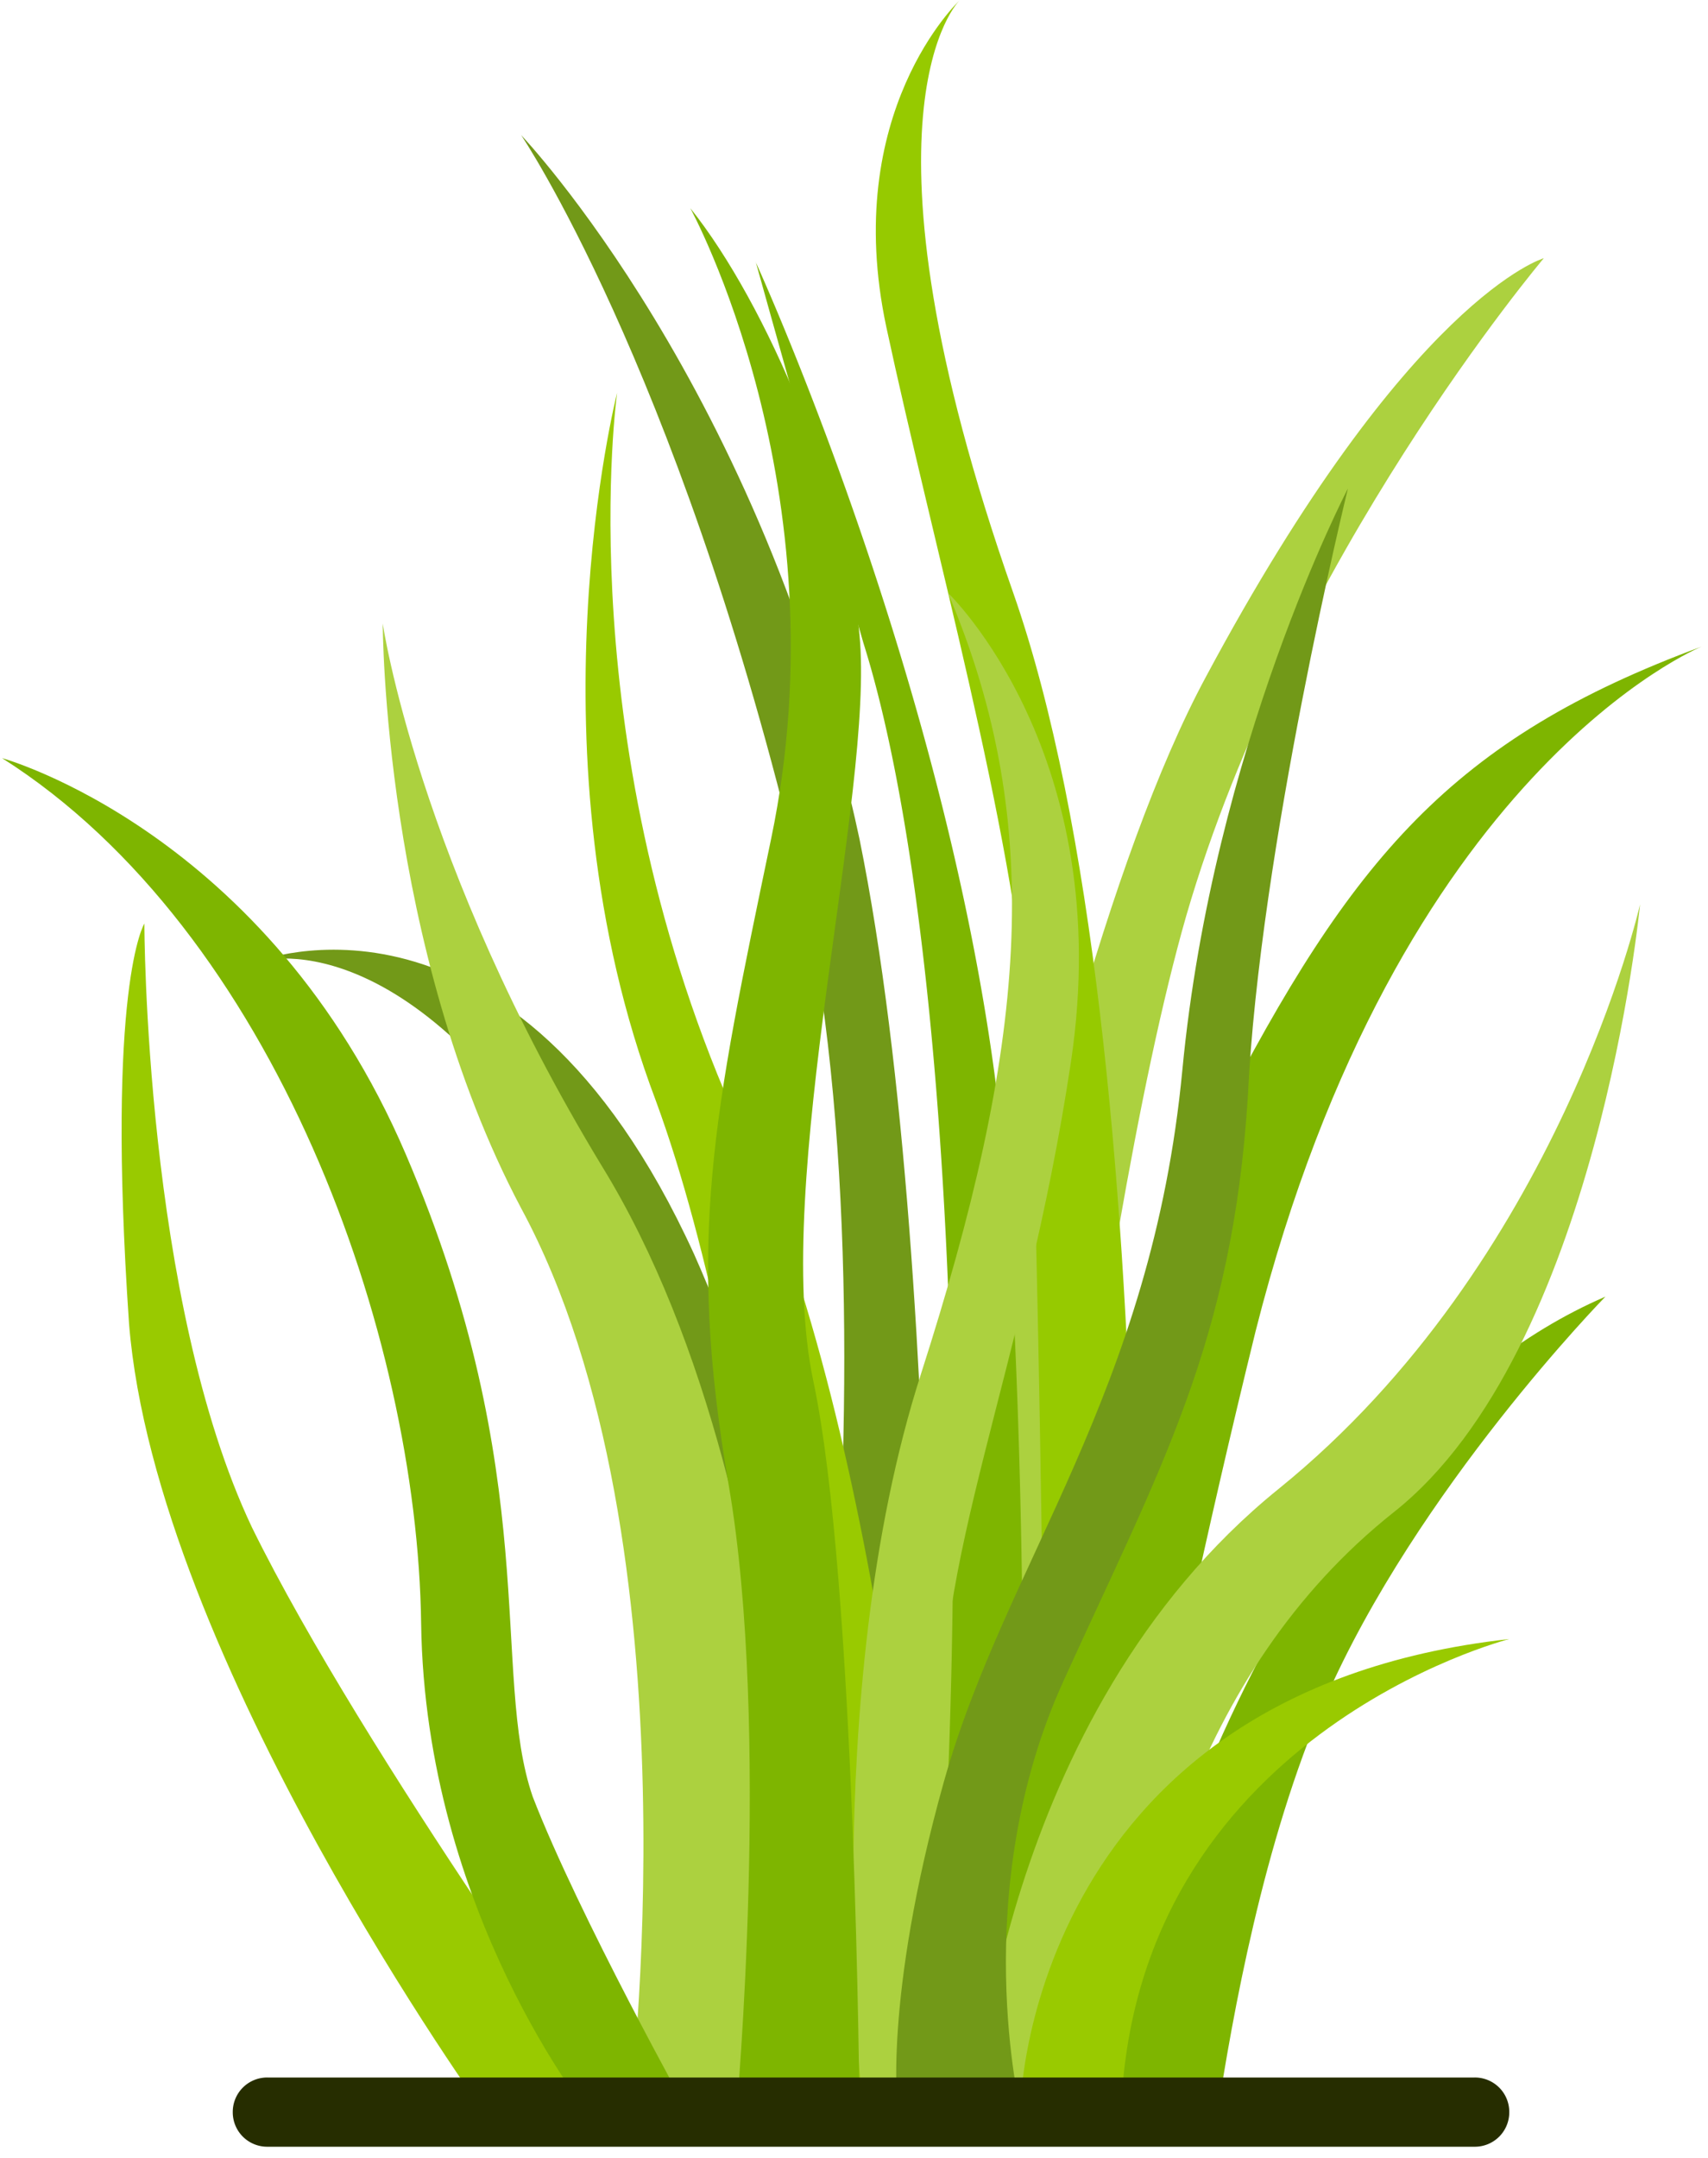<svg xmlns="http://www.w3.org/2000/svg" fill="none" viewBox="0 0 137 173"><path fill="#ACD13F" d="M80.35 169.63H68.63c1.24-9.56 12.65-86.65 28.07-115.32 16.34-30.53 27.13-33.61 27.13-33.61s-20.35 24.05-28.68 52.72c-7.7 26.83-13.87 87.58-14.8 96.21Z"/><path fill="#7EB500" d="M60.61 21s17.27 37.62 20.05 73.4c2.47 34.22.92 73.07.92 73.07H74.5s2.47-25.9 1.85-54.58c-.62-28.67-3.4-49.64-7.1-61.36A4765.98 4765.98 0 0 1 60.62 21Z"/><path fill="#729918" d="M74.49 168.4H62.77s10.49-61.06.93-100.22-21.9-57.35-21.9-57.35 19.43 20.35 27.14 56.43c7.4 36.38 5.55 101.14 5.55 101.14Z"/><path fill="#96CA00" d="M84.05 169.63c0-9.87-.62-72.46-1.54-87.26C81.27 66.33 74.8 43.5 71.1 26.25 67.4 8.98 76.96.04 76.96.04s-9.25 8.94 4.31 47.48c12.96 37 9.56 115.02 9.26 121.8h-6.48v.31Z"/><path fill="#729918" d="M55.68 100.56c11.41 25.6 12.95 57.04 13.26 68.76H57.22c.93-12.95 2.47-50.57-9.56-71.23-14.5-25.28-27.14-20.97-27.14-20.97s20.67-8.32 35.16 23.44Z"/><path fill="#99CA00" d="M75.1 169.63h-8.93c-.93-13.87-4.94-57.97-13.57-81.4-10.5-27.76-3.1-56.74-3.1-56.74s-4 28.37 9.87 58.9c11.72 25.59 14.8 67.22 15.73 79.24Z"/><path fill="#7EB500" d="M88.06 169.63h-11.4c1.23-7.7 10.79-60.74 20.96-79.86 10.8-20.97 18.81-30.53 38.86-37.93 0 0-24.36 9.87-35.77 54.89-8.33 33.92-11.41 54.88-12.65 62.9Z"/><path fill="#7EB500" d="M88.06 169.63c2.78-12.64 13.57-53.96 40.71-65.68 0 0-15.11 15.42-22.51 32.38-4.94 11.4-7.4 25.28-8.64 33.3h-9.56Z"/><path fill="#ACD13F" d="M89.6 169.63H78.2s1.84-32.07 24.35-50.26c22.52-18.2 29-46.87 29-46.87s-3.4 35.77-19.74 48.72c-16.35 12.95-20.97 33.92-22.2 48.41Zm-12.33 0h-8.02s-3.7-33.61 4.63-59.51c8.32-25.9 10.17-43.79 2.15-62.6 0 0 13.57 12.95 9.87 37.62-3.7 24.67-11.4 40.7-10.17 55.2.92 14.8 1.54 29.29 1.54 29.29Zm-26.83 0H64s1.54-48.1-15.73-76.16C33.48 69.1 30.7 49.99 30.7 49.99s0 25.9 11.1 46.87c14.5 26.83 8.64 72.77 8.64 72.77Z"/><path fill="#99CA00" d="M50.13 169.63h-11.1s-26.53-36.7-28.68-63.52c-1.86-27.14 1.23-32.07 1.23-32.07s0 30.22 8.63 48.41c8.95 18.2 29.92 47.18 29.92 47.18Z"/><path fill="#729918" d="M108.1 39.2S97.31 59.86 94.84 85.76c-2.46 25.9-14.18 39.47-19.12 57.04-4.93 17.58-3.7 26.52-3.7 26.52h9.87s-4.32-17.57 3.4-34.53c7.7-16.96 13.56-27.14 14.8-46.87.92-19.74 8.02-48.72 8.02-48.72Z"/><path fill="#7EB500" d="M55.37 169.63h-8.02S34.1 153.3 33.78 130.16c-.3-23.13-11.72-55.5-33.61-69.38 0 0 21.28 5.86 32.38 31.76 11.1 25.9 6.78 41.63 10.18 51.5 3.7 9.56 12.64 25.6 12.64 25.6Zm0-152.94s12.34 22.5 6.48 50.57c-4.63 22.2-6.79 32.06-3.4 51.8 3.4 19.73.62 50.26.62 50.26h9.87s-.3-42.55-3.7-58.59c-3.4-16.03 4.93-47.17 3.7-59.82-.92-11.1-7.4-26.52-13.57-34.22Z"/><path fill="#99CA00" d="M121.06 131.4s-30.23 7.7-31.15 38.23h-8.02c-.3 0 .3-33.92 39.17-38.23Z"/><path fill="#262D00" d="M118.28 172.1H21.45a2.76 2.76 0 0 1-2.78-2.78 2.76 2.76 0 0 1 2.78-2.77h96.83a2.76 2.76 0 0 1 2.78 2.77 2.76 2.76 0 0 1-2.78 2.78Z"/></svg>